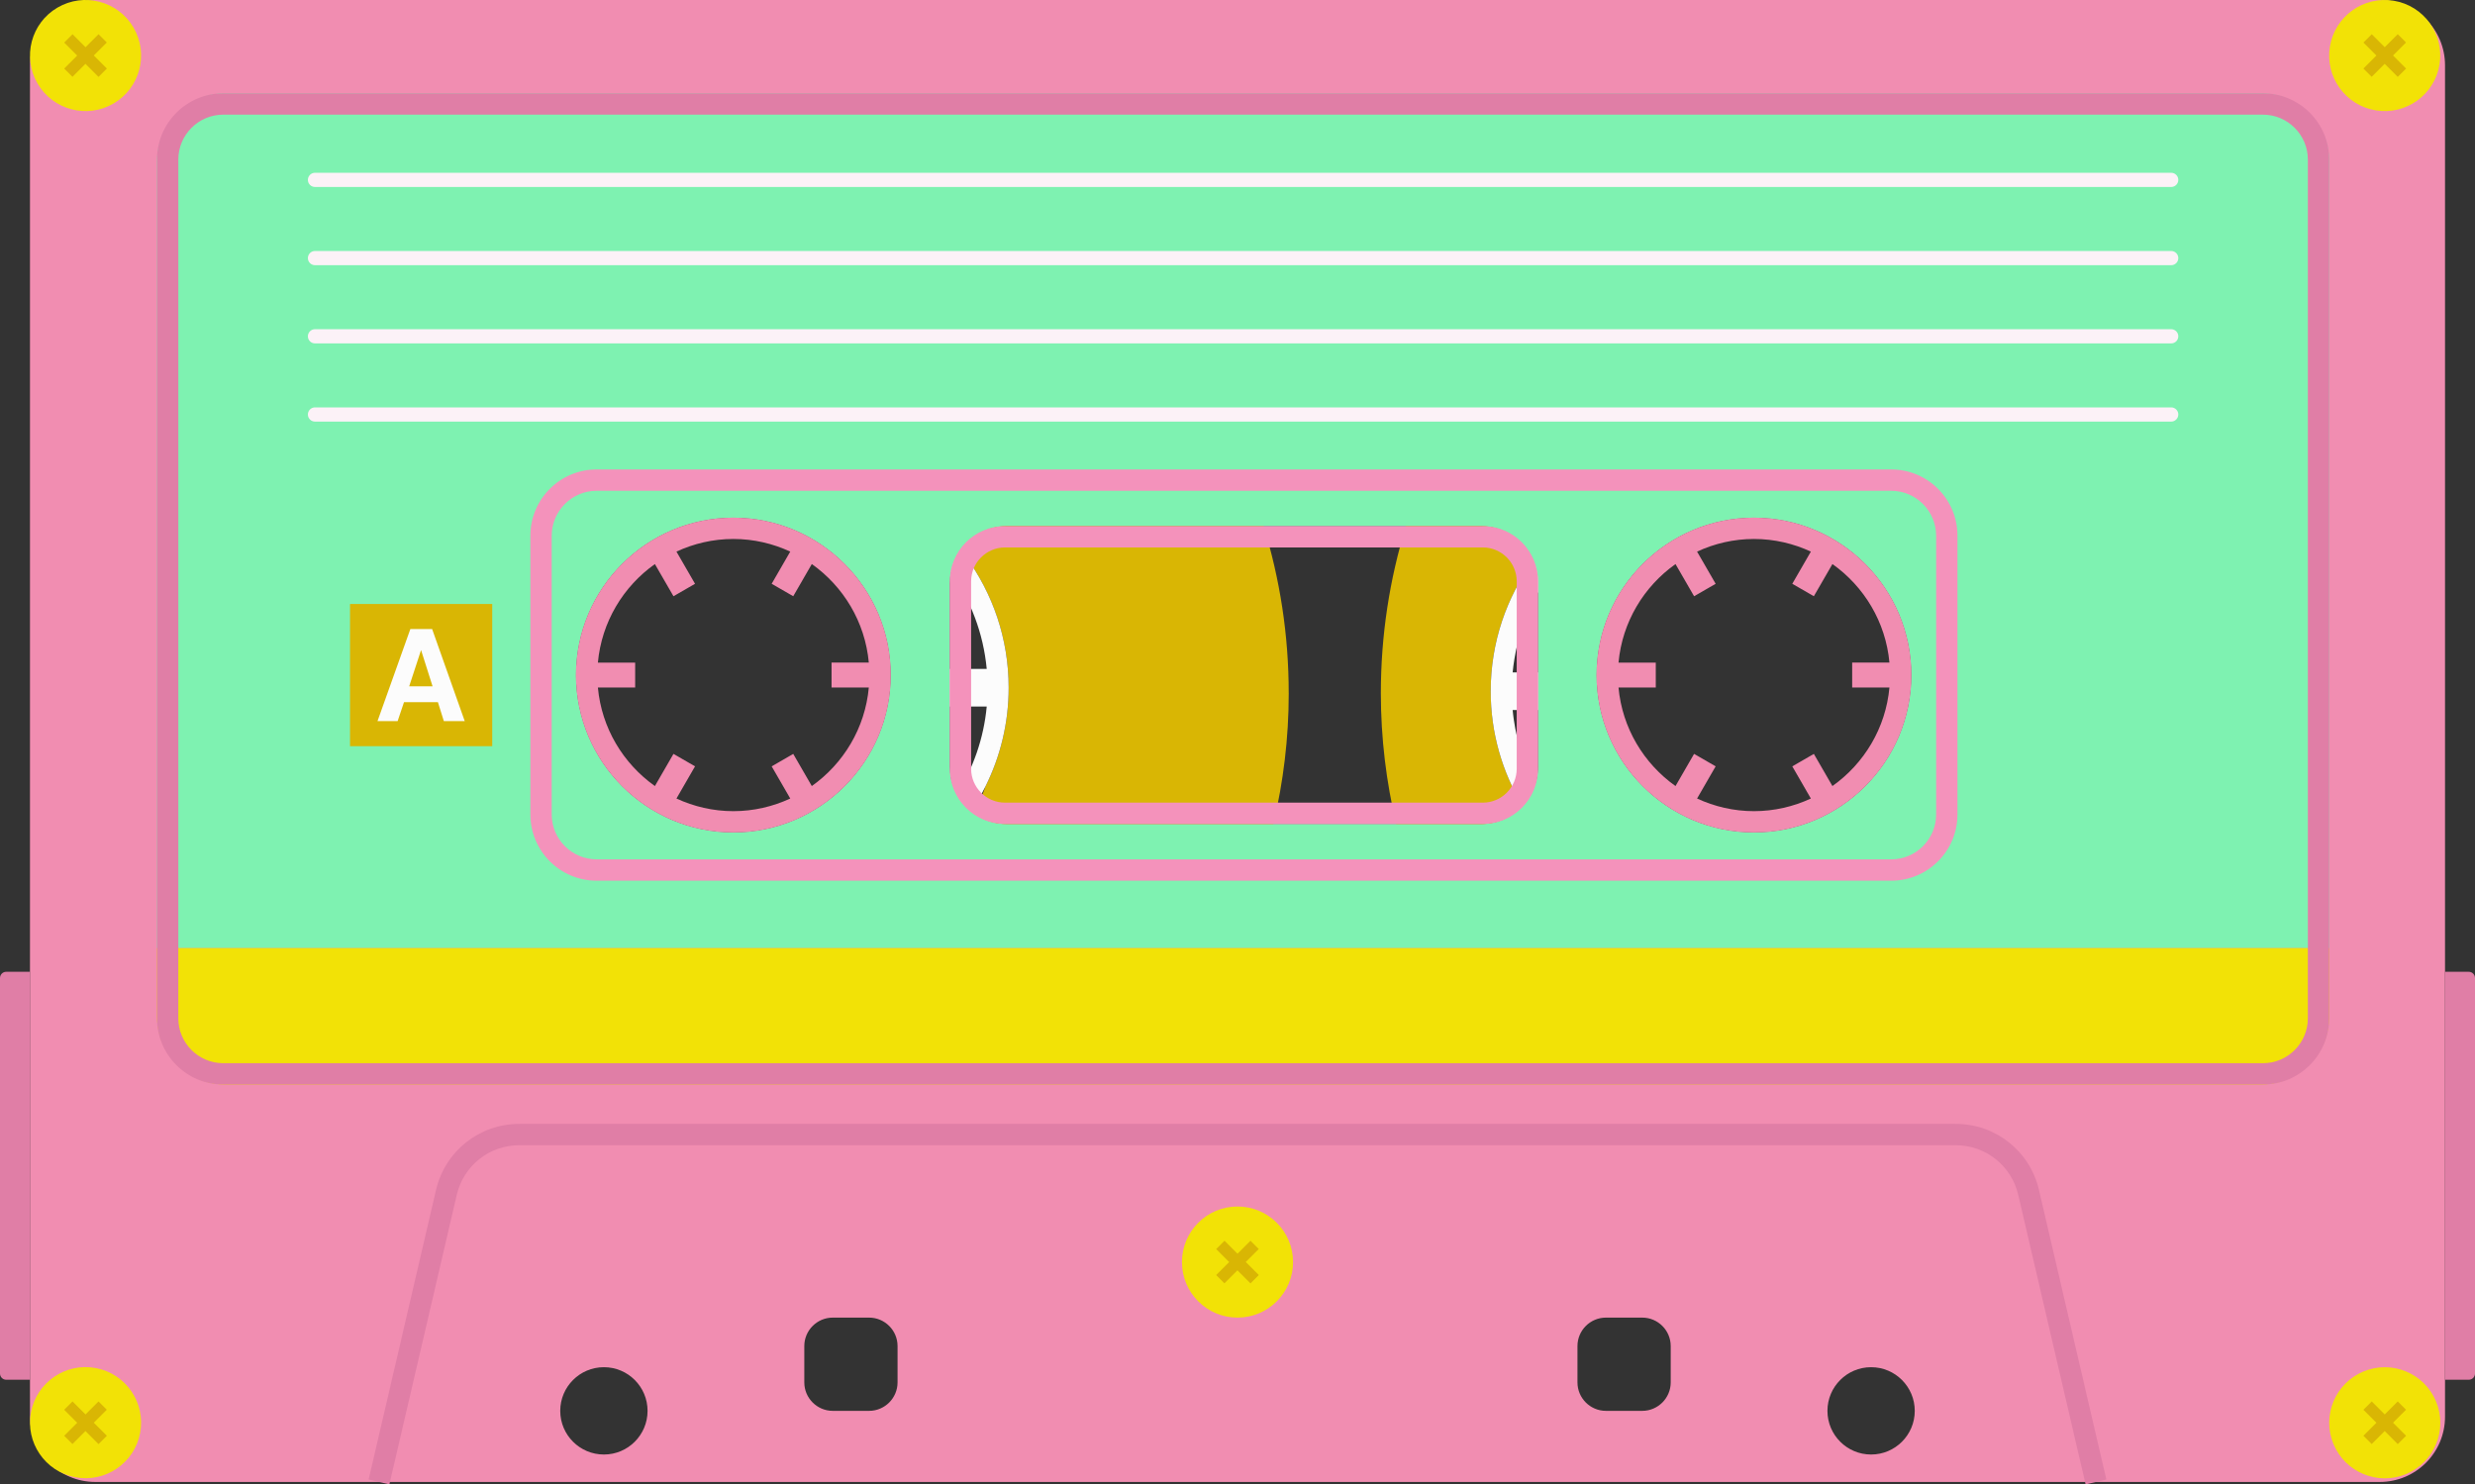 <svg xmlns="http://www.w3.org/2000/svg" width="1080" height="647.73" viewBox="0 0 1080 647.73"><rect x="0" y="0" width="1080" height="647.73" fill="#333333" stroke="none"/><g id="a"/><g id="b"><g id="c"><g id="d"><path d="M1038.44.0H41.56C25.83.0 13.08 12.75 13.08 28.48V618.19c0 15.73 12.75 28.48 28.48 28.48h996.88c15.73.0 28.48-12.75 28.48-28.48V28.48c0-15.73-12.75-28.48-28.48-28.48zM263.52 634.7c-10.52.0-19.05-8.53-19.05-19.05s8.53-19.05 19.05-19.05 19.05 8.53 19.05 19.05-8.53 19.05-19.05 19.05zm-12.2-340.12c0-37.88 30.82-68.69 68.69-68.69s68.69 30.82 68.69 68.69-30.82 68.69-68.69 68.69-68.69-30.82-68.69-68.69zm140.34 308.66c0 6.83-5.58 12.41-12.41 12.41h-15.87c-6.83.0-12.41-5.58-12.41-12.41v-15.87c0-6.83 5.58-12.41 12.41-12.41h15.87c6.83.0 12.41 5.58 12.41 12.41v15.87zm279.5-268.6c0 13.77-11.16 24.93-24.93 24.93H439.39c-13.77.0-24.93-11.16-24.93-24.93v-80.13c0-13.77 11.16-24.93 24.93-24.93h206.84c13.77.0 24.93 11.16 24.93 24.93v80.13zm57.88 268.6c0 6.83-5.58 12.41-12.41 12.41h-15.87c-6.83.0-12.41-5.58-12.41-12.41v-15.87c0-6.83 5.58-12.41 12.41-12.41h15.87c6.83.0 12.41 5.58 12.41 12.41v15.87zm-32.36-308.66c0-37.88 30.82-68.69 68.69-68.69s68.69 30.82 68.69 68.69-30.82 68.69-68.69 68.69-68.69-30.82-68.69-68.69zm119.8 340.12c-10.52.0-19.05-8.53-19.05-19.05s8.53-19.05 19.05-19.05 19.05 8.53 19.05 19.05-8.53 19.05-19.05 19.05z" fill="#f18db1"/><path d="M13.08 602.07H2.71c-1.5.0-2.71-1.21-2.71-2.71V426.77c0-1.5 1.21-2.71 2.71-2.71H13.08v178z" fill="#e07ea6"/><path d="M1066.92 602.07h10.37c1.5.0 2.71-1.21 2.71-2.71V426.77c0-1.5-1.21-2.71-2.71-2.71h-10.37v178z" fill="#e07ea6"/><path d="M986.47 40.73H98.41c-16.52.0-29.91 13.39-29.91 29.91V413.7h947.88V70.63c0-16.52-13.39-29.91-29.91-29.91zM320.01 363.27c-37.88.0-68.69-30.82-68.69-68.69s30.82-68.69 68.69-68.69 68.69 30.82 68.69 68.69-30.82 68.69-68.69 68.69zm351.14-28.63c0 13.77-11.16 24.93-24.93 24.93H439.38c-13.77.0-24.93-11.16-24.93-24.93v-80.13c0-13.77 11.16-24.93 24.93-24.93h206.84c13.77.0 24.93 11.16 24.93 24.93v80.13zm94.22 28.63c-37.88.0-68.69-30.82-68.69-68.69s30.82-68.69 68.69-68.69 68.69 30.82 68.69 68.69-30.82 68.69-68.69 68.69z" fill="#7ef2b1"/><g><path d="M562.35 302.49c0-25.38-3.84-49.86-10.95-72.9H439.39c-8.14.0-15.35 3.92-19.9 9.96.68 1.12 1.32 2.27 1.96 3.41 11.74 16.02 18.69 35.77 18.69 57.15.0 15.46-3.64 30.06-10.09 43.02-1.45 4.08-3.09 8.07-4.94 11.94 4.05 2.84 8.96 4.51 14.28 4.51h116.26c4.34-18.33 6.71-37.43 6.71-57.08z" fill="#d9b604"/><path d="M421.45 242.95c-.74-1.01-1.51-2-2.28-2.98-2.06 2.86-3.54 6.16-4.24 9.75 8.59 12.15 14.18 26.56 15.64 42.17h-16.11v16.42h16.11c-1.31 13.98-5.94 26.99-13.05 38.29 1.57 2.86 3.69 5.38 6.21 7.42 2.34-3.48 4.44-7.13 6.32-10.91 6.45-12.96 10.09-27.56 10.09-43.02.0-21.38-6.95-41.13-18.69-57.15z" fill="#fcfcfc"/><path d="M650.49 301.62c0-21.33 6.92-41.03 18.6-57.02-3.84-8.83-12.62-15-22.86-15H613.5c-7.11 23.04-10.95 47.52-10.95 72.9.0 19.66 2.37 38.75 6.71 57.08h36.98c7.18.0 13.64-3.06 18.19-7.92-8.84-14.6-13.93-31.72-13.93-50.04z" fill="#d9b604"/><path d="M664.41 351.65c2.42-2.59 4.3-5.68 5.45-9.12-4.62-8.71-7.82-18.27-9.28-28.4-.2-1.43-.39-2.86-.52-4.3h11.1v-16.42h-11.1c.19-1.99.46-3.95.78-5.89 1.7-10.45 5.26-20.29 10.32-29.16v-3.84c0-3.53-.74-6.88-2.07-9.92-11.69 15.99-18.6 35.7-18.6 57.02.0 18.31 5.09 35.44 13.93 50.04z" fill="#fcfcfc"/></g><path d="M320.01 225.89c-37.88.0-68.69 30.82-68.69 68.69s30.82 68.69 68.69 68.69 68.69-30.82 68.69-68.69-30.82-68.69-68.69-68.69zm34.24 117.13-8.11-14.04-9.41 5.43 8.11 14.04c-7.57 3.5-15.96 5.51-24.83 5.51s-17.26-2.01-24.83-5.51l8.11-14.05-9.41-5.43-8.11 14.04c-13.79-9.78-23.25-25.26-24.87-43h16.26v-10.87H260.9c1.62-17.74 11.08-33.23 24.87-43l8.11 14.04 9.41-5.43-8.11-14.05c7.57-3.5 15.96-5.51 24.83-5.51s17.26 2.01 24.83 5.51l-8.11 14.04 9.41 5.43 8.11-14.04c13.79 9.78 23.25 25.26 24.87 43h-16.26V3e2h16.26c-1.62 17.74-11.08 33.22-24.87 43z" fill="#f18db1"/><path d="M765.37 225.89c-37.88.0-68.69 30.82-68.69 68.69s30.82 68.69 68.69 68.69 68.69-30.82 68.69-68.69-30.82-68.69-68.69-68.69zm34.24 117.13-8.11-14.04-9.41 5.43 8.11 14.04c-7.57 3.5-15.96 5.51-24.83 5.51s-17.26-2.01-24.83-5.51l8.11-14.05-9.41-5.43-8.11 14.04c-13.79-9.78-23.25-25.26-24.87-43h16.26v-10.87h-16.26c1.62-17.74 11.08-33.23 24.87-43l8.11 14.04 9.41-5.43-8.11-14.05c7.57-3.5 15.96-5.51 24.83-5.51s17.26 2.01 24.83 5.51l-8.11 14.04 9.41 5.43 8.11-14.04c13.79 9.78 23.25 25.26 24.87 43h-16.26V3e2h16.26c-1.62 17.74-11.08 33.22-24.87 43z" fill="#f18db1"/><path d="M647.04 238.89c8.16.0 14.8 6.64 14.8 14.8v81.76c0 8.16-6.64 14.8-14.8 14.8h-208.48c-8.16.0-14.8-6.64-14.8-14.8v-81.76c0-8.16 6.64-14.8 14.8-14.8h208.48m0-9.31h-208.48c-13.32.0-24.11 10.79-24.11 24.11v81.76c0 13.32 10.79 24.11 24.11 24.11h208.48c13.32.0 24.11-10.79 24.11-24.11v-81.76c0-13.32-10.79-24.11-24.11-24.11h0z" fill="#f492bb"/><path d="M1016.38 413.7v29.65c0 16.52-13.39 29.91-29.91 29.91H98.41c-16.52.0-29.91-13.39-29.91-29.91V413.7h947.88z" fill="#f2e206"/><path d="M987.45 50.03c10.82.0 19.62 8.8 19.62 19.62V444.33c0 10.82-8.8 19.62-19.62 19.62H97.43c-10.82.0-19.62-8.8-19.62-19.62V69.65c0-10.82 8.8-19.62 19.62-19.62H987.45m0-9.31H97.43c-15.98.0-28.93 12.95-28.93 28.93V444.33c0 15.98 12.95 28.93 28.93 28.93H987.45c15.98.0 28.93-12.95 28.93-28.93V69.65c0-15.98-12.95-28.93-28.93-28.93h0z" fill="#e07ea6"/><path d="M825.24 214.16c10.82.0 19.62 8.8 19.62 19.62v121.6c0 10.82-8.8 19.62-19.62 19.62H260.37c-10.82.0-19.62-8.8-19.62-19.62v-121.6c0-10.82 8.8-19.62 19.62-19.62H825.24m0-9.31H260.37c-15.98.0-28.93 12.95-28.93 28.93v121.6c0 15.98 12.95 28.93 28.93 28.93H825.24c15.98.0 28.93-12.95 28.93-28.93v-121.6c0-15.98-12.95-28.93-28.93-28.93h0z" fill="#f492bb"/><path d="M910.08 647.73l-29.39-126.31c-2.98-12.77-14.21-21.69-27.32-21.69H226.63c-13.11.0-24.34 8.92-27.32 21.69l-29.39 126.31-9.06-2.11 29.39-126.31c3.96-17.01 18.92-28.89 36.38-28.89H853.37c17.46.0 32.42 11.88 36.38 28.89l29.39 126.31-9.06 2.11z" fill="#e07ea6"/><g><path d="M947.43 81.59H137.45c-1.71.0-3.1-1.39-3.1-3.1s1.39-3.1 3.1-3.1H947.43c1.71.0 3.1 1.39 3.1 3.1s-1.39 3.1-3.1 3.1z" fill="#fcf2f7"/><path d="M947.43 115.72H137.45c-1.71.0-3.1-1.39-3.1-3.1s1.39-3.1 3.1-3.1H947.43c1.71.0 3.1 1.39 3.1 3.1s-1.39 3.1-3.1 3.1z" fill="#fcf2f7"/><path d="M947.43 149.85H137.45c-1.71.0-3.1-1.39-3.1-3.1s1.39-3.1 3.1-3.1H947.43c1.71.0 3.1 1.39 3.1 3.1s-1.39 3.1-3.1 3.1z" fill="#fcf2f7"/><path d="M947.43 183.97H137.45c-1.71.0-3.1-1.39-3.1-3.1s1.39-3.1 3.1-3.1H947.43c1.71.0 3.1 1.39 3.1 3.1s-1.39 3.1-3.1 3.1z" fill="#fcf2f7"/></g><g><path d="M152.74 263.56h62.05v62.05H152.74z" fill="#d9b604"/><path d="M191.1 306.41h-14.81l-2.78 8.26h-8.78l14.34-40.19h9.49l14.23 40.19h-9.11l-2.59-8.26zm-2.34-6.93-5.02-15.82-5.18 15.82h10.2z" fill="#fcfcfc"/></g><g><circle cx="37.32" cy="24.24" r="24.24" transform="translate(-7.13 22.16) rotate(-30.33)" fill="#f2e206"/><path d="M40.93 24.21l5.7 5.7-3.64 3.64-5.7-5.7-5.67 5.67-3.61-3.61 5.67-5.67-5.67-5.67 3.64-3.64 5.67 5.67 5.67-5.67 3.61 3.61-5.67 5.67z" fill="#d9b604"/></g><g><circle cx="1040.62" cy="24.24" r="24.24" transform="translate(848.87 1047.33) rotate(-80.72)" fill="#f2e206"/><path d="M1044.23 24.21l5.7 5.7-3.64 3.64-5.7-5.7-5.67 5.67-3.61-3.61 5.67-5.67-5.67-5.67 3.64-3.64 5.67 5.67 5.67-5.67 3.61 3.61-5.67 5.67z" fill="#d9b604"/></g><g><circle cx="540" cy="550.72" r="24.24" fill="#f2e206"/><path d="M543.61 550.69l5.7 5.7-3.64 3.64-5.7-5.7-5.67 5.67-3.61-3.61 5.67-5.67-5.67-5.67 3.64-3.64 5.67 5.67 5.67-5.67 3.61 3.61-5.67 5.67z" fill="#d9b604"/></g><g><circle cx="1040.62" cy="620.85" r="24.24" transform="translate(-158.37 445.49) rotate(-22.5)" fill="#f2e206"/><path d="M1044.23 620.82l5.7 5.7-3.64 3.64-5.7-5.7-5.67 5.67-3.61-3.61 5.67-5.67-5.67-5.67 3.64-3.64 5.67 5.67 5.67-5.67 3.61 3.61-5.67 5.67z" fill="#d9b604"/></g><g><circle cx="37.32" cy="620.85" r="24.24" transform="translate(-579.6 541.77) rotate(-79.26)" fill="#f2e206"/><path d="M40.93 620.82l5.7 5.7-3.64 3.64-5.7-5.7-5.67 5.67-3.61-3.61 5.67-5.67-5.67-5.67 3.64-3.64 5.67 5.67 5.67-5.67 3.61 3.61-5.67 5.67z" fill="#d9b604"/></g></g></g></g></svg>
